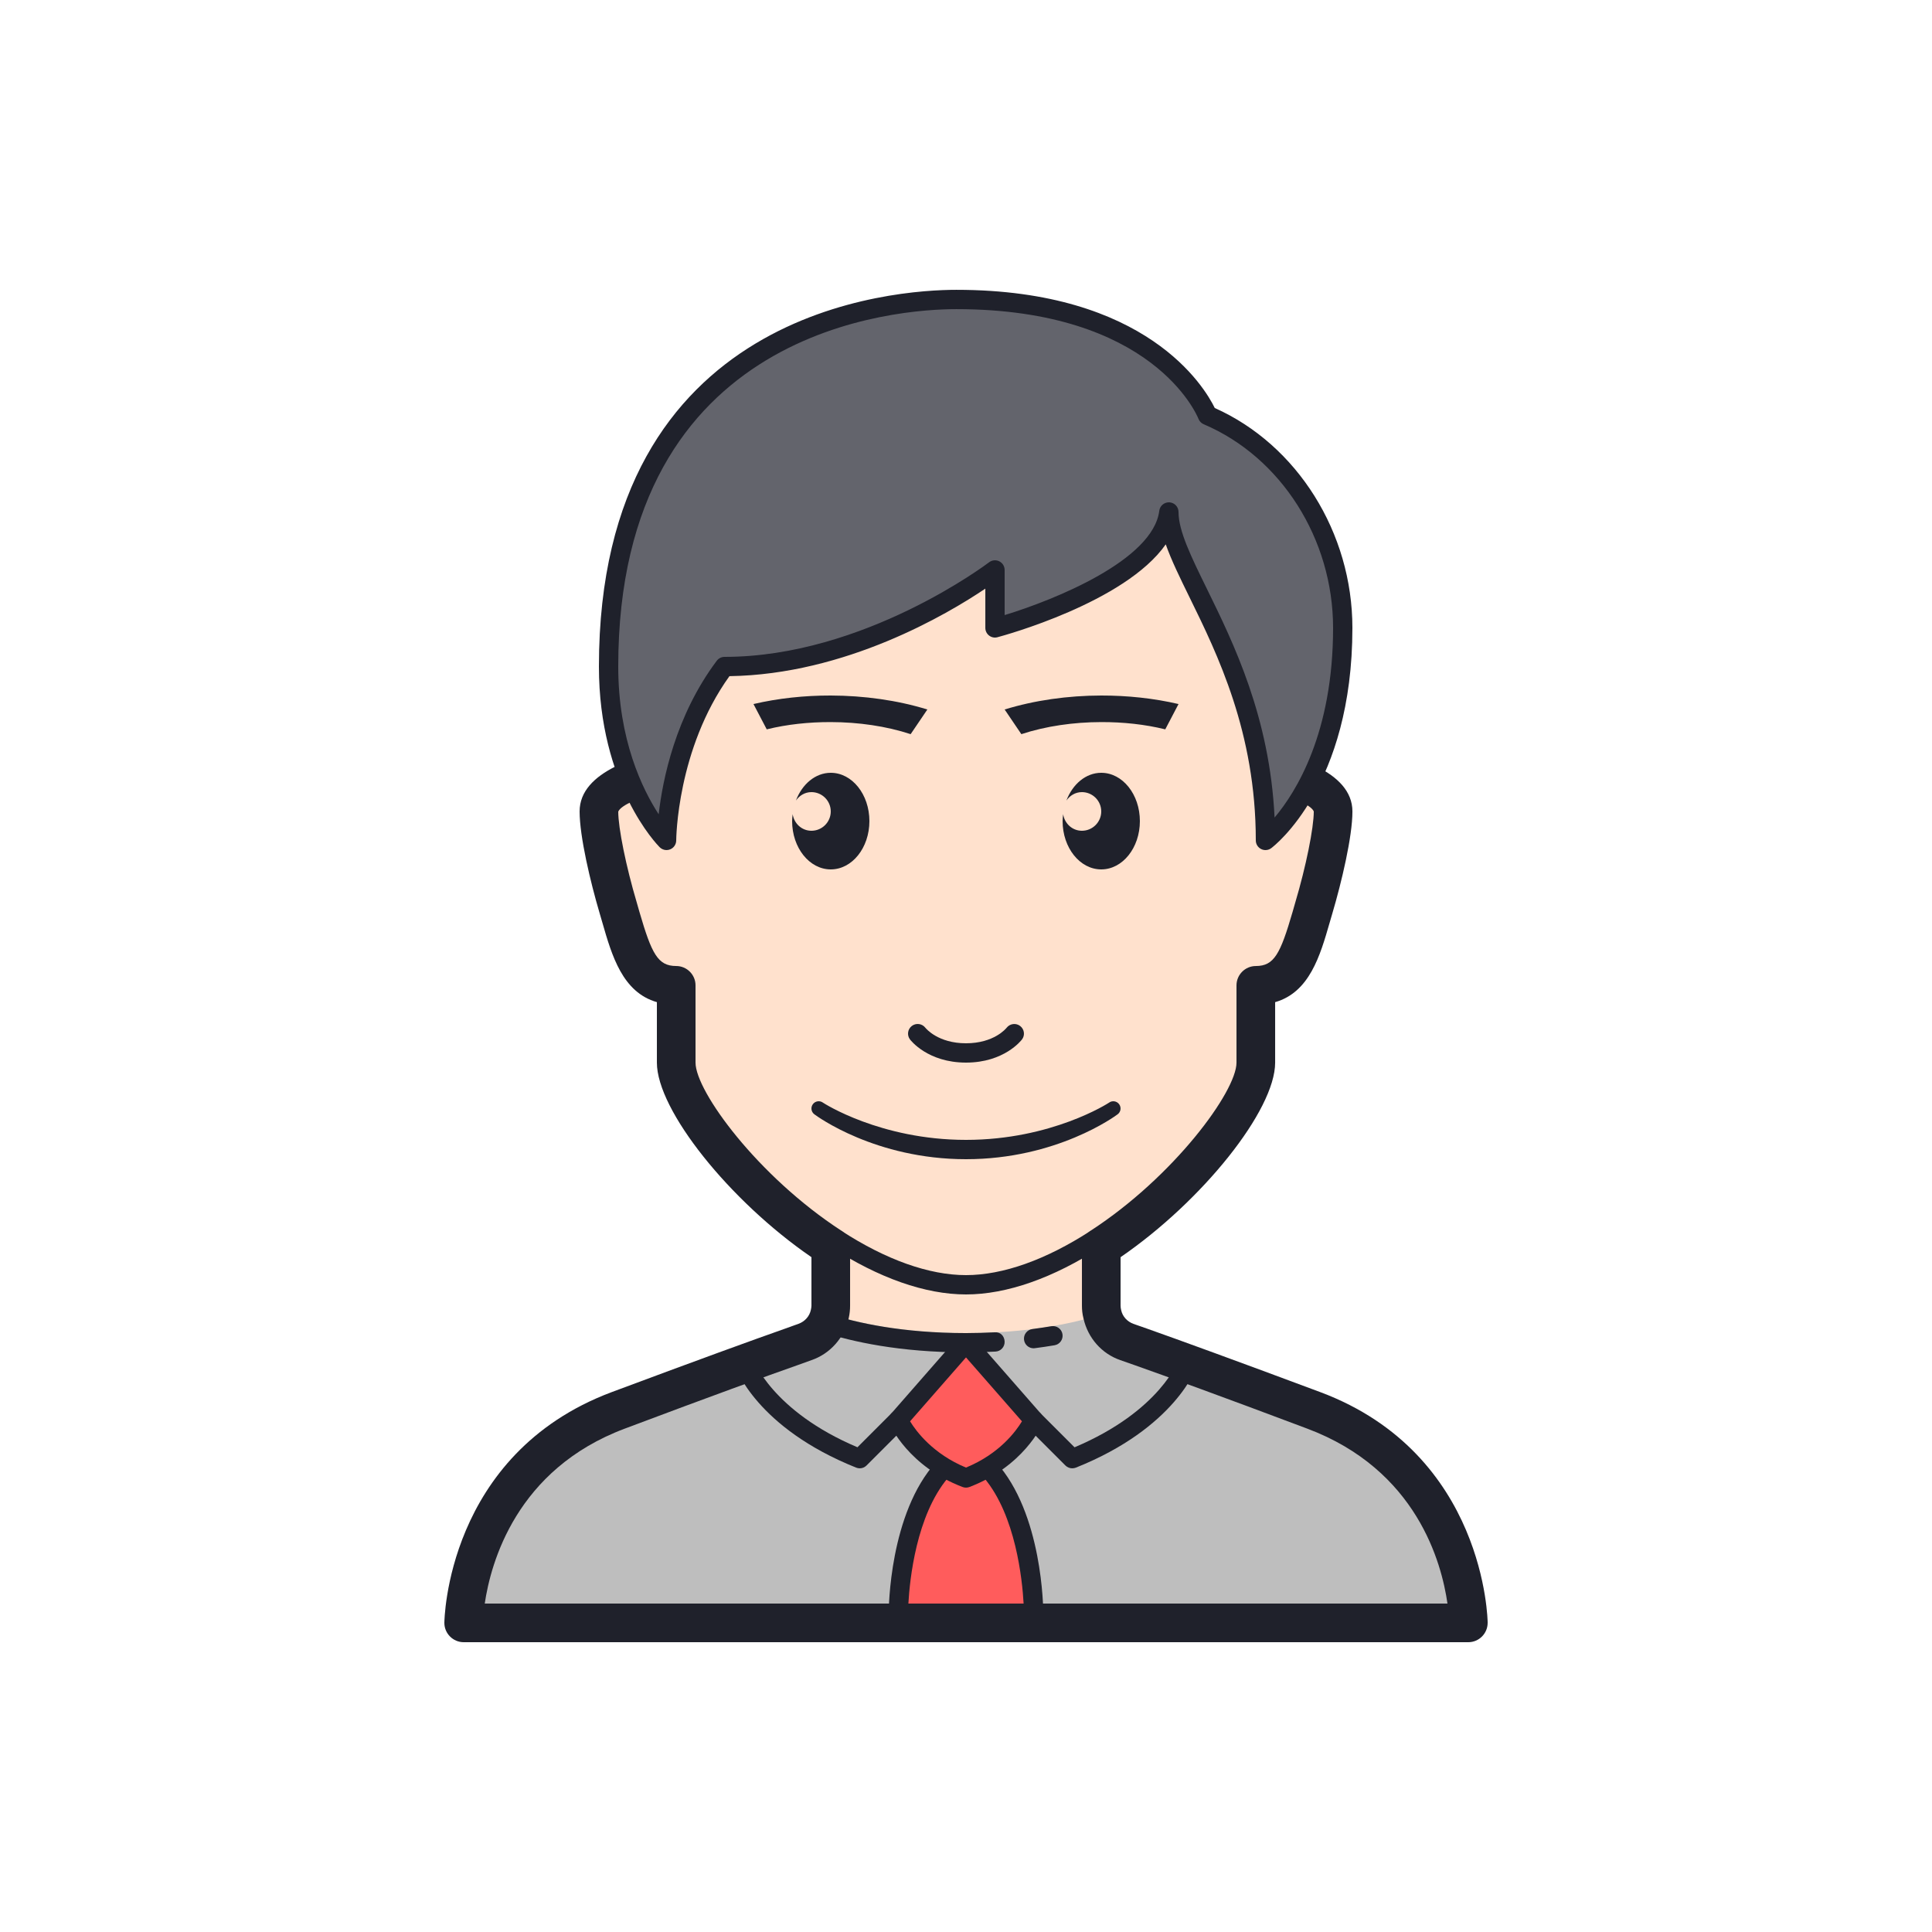 <svg version="1.1" xmlns="http://www.w3.org/2000/svg" xmlns:xlink="http://www.w3.org/1999/xlink" viewBox="0 0 172 172"><g fill="none" fill-rule="nonzero" stroke="none" stroke-width="1" stroke-linecap="butt" stroke-linejoin="miter" stroke-miterlimit="10" stroke-dasharray="" stroke-dashoffset="0" font-family="none" font-weight="none" font-size="none" text-anchor="none" style="mix-blend-mode: normal"><path d="M0,172v-172h172v172z" fill="none"></path><g><path d="M116.96,125.56c-7.439,-2.79 -12.363,-4.573 -15.32,-5.624c-0.492,-0.175 -0.929,-0.329 -1.314,-0.464c-1.378,-0.485 -2.286,-1.78 -2.286,-3.24v-5.218c7.64,-4.969 13.76,-12.974 13.76,-16.412c0,-1.72 0,-6.88 0,-6.88c3.44,0 4.095,-3.265 5.16,-6.88c0.98,-3.328 1.72,-6.88 1.72,-8.6c0,-3.225 -5.602,-4.3 -5.602,-4.3h-0.208c-0.053,-3.01 -0.559,-17.04 -4.938,-25.8c0,0 -10.75,-3.44 -21.93,-3.44c-11.18,0 -21.93,3.44 -21.93,3.44c-4.391,8.784 -5.043,22.848 -5.141,25.824c-1.297,0.167 -5.611,1.312 -5.611,4.276c0,1.72 0.74,5.272 1.72,8.6c1.065,3.615 1.72,6.88 5.16,6.88c0,0 0,5.16 0,6.88c0,3.438 6.12,11.443 13.76,16.412v5.218c0,1.46 -0.908,2.755 -2.286,3.24c-0.385,0.136 -0.822,0.291 -1.314,0.464c-2.957,1.051 -7.881,2.835 -15.32,5.624c-13.76,5.16 -13.76,18.92 -13.76,18.92h89.44c0,0 0,-13.76 -13.76,-18.92z" fill="#ffe1cd"></path><path d="M130.72,144.48h-89.44c0,0 0,-13.76 13.76,-18.92c7.43,-2.786 12.367,-4.575 15.325,-5.624c0.482,-0.172 0.929,-0.327 1.307,-0.464c1.135,-0.396 1.961,-1.359 2.202,-2.494c2.597,0.843 6.622,1.703 12.126,1.703c5.521,0 9.529,-0.843 12.126,-1.686c0.258,1.135 1.066,2.081 2.202,2.477c0.378,0.138 0.826,0.292 1.307,0.464c2.958,1.049 7.895,2.838 15.325,5.624c13.76,5.16 13.76,18.92 13.76,18.92z" fill="#bebebe"></path><path d="M86,115.24c-3.622,0 -7.785,-1.462 -12.04,-4.228l0.937,-1.441c3.973,2.583 7.814,3.949 11.103,3.949c3.289,0 7.129,-1.366 11.103,-3.949l0.937,1.441c-4.255,2.766 -8.418,4.228 -12.04,4.228z" fill="#1f212b"></path><path d="M132.44,144.48c0,0.946 -0.774,1.72 -1.72,1.72h-89.44c-0.946,0 -1.72,-0.774 -1.72,-1.72c0,-0.155 0.172,-15.016 14.878,-20.537c7.74,-2.89 12.625,-4.661 15.36,-5.624l1.29,-0.464c0.568,-0.206 0.98,-0.671 1.101,-1.238c0.034,-0.155 0.052,-0.275 0.052,-0.378v-4.317c-7.293,-5.005 -13.76,-13.089 -13.76,-17.32v-5.384c-3.062,-0.877 -4.008,-4.145 -4.85,-7.069l-0.241,-0.826c-0.826,-2.786 -1.789,-6.846 -1.789,-9.082c0,-1.806 1.342,-3.079 3.165,-3.99c0.241,-0.12 0.499,-0.241 0.757,-0.344c1.479,-0.636 3.182,-1.049 4.661,-1.307c-0.241,1.17 -0.447,2.374 -0.585,3.646c-1.049,0.258 -2.012,0.533 -2.752,0.86c-0.172,0.069 -0.327,0.138 -0.464,0.206c-0.757,0.327 -1.238,0.671 -1.342,0.946c0,1.445 0.688,4.868 1.651,8.101l0.241,0.843c1.084,3.715 1.634,4.799 3.268,4.799c0.946,0 1.72,0.774 1.72,1.72v6.88c0,2.563 5.573,10.148 12.986,14.964c0.482,0.327 0.774,0.86 0.774,1.445v5.229c0,0.361 -0.034,0.722 -0.12,1.101c-0.378,1.737 -1.651,3.182 -3.32,3.75l-1.29,0.464c-2.735,0.963 -7.585,2.718 -15.308,5.624c-9.701,3.629 -11.954,11.971 -12.487,15.583h85.708c-0.516,-3.612 -2.718,-11.92 -12.504,-15.583c-7.723,-2.907 -12.573,-4.661 -15.291,-5.624l-1.324,-0.464c-1.651,-0.568 -2.89,-1.961 -3.285,-3.715c-0.103,-0.396 -0.138,-0.774 -0.138,-1.135v-5.229c0,-0.585 0.292,-1.118 0.774,-1.445c7.413,-4.816 12.986,-12.401 12.986,-14.964v-6.88c0,-0.946 0.774,-1.72 1.72,-1.72c1.634,0 2.184,-1.084 3.268,-4.799l0.241,-0.843c0.963,-3.234 1.651,-6.656 1.651,-8.118c-0.103,-0.275 -0.568,-0.602 -1.324,-0.946c-0.138,-0.069 -0.292,-0.138 -0.464,-0.206c-0.74,-0.292 -1.703,-0.585 -2.769,-0.86c-0.138,-1.273 -0.344,-2.46 -0.585,-3.629c1.479,0.258 3.182,0.671 4.661,1.307c0.258,0.103 0.516,0.224 0.757,0.344c1.823,0.912 3.165,2.184 3.165,3.99c0,2.236 -0.963,6.295 -1.789,9.082l-0.241,0.826c-0.843,2.924 -1.789,6.192 -4.85,7.069v5.384c0,4.231 -6.467,12.315 -13.76,17.32v4.317c0,0.12 0.017,0.258 0.052,0.396c0.12,0.568 0.533,1.015 1.084,1.221l1.324,0.464c2.718,0.963 7.602,2.735 15.342,5.624c14.706,5.521 14.878,20.382 14.878,20.537z" fill="#1f212b"></path><path d="M86,120.4c-5.924,0 -10.167,-0.968 -12.683,-1.78c-0.452,-0.146 -0.7,-0.63 -0.554,-1.082c0.146,-0.452 0.631,-0.7 1.082,-0.554c2.398,0.774 6.455,1.696 12.155,1.696c0.889,0 1.725,-0.029 2.537,-0.069c0.535,-0.053 0.879,0.341 0.901,0.815c0.026,0.473 -0.341,0.879 -0.815,0.901c-0.838,0.043 -1.705,0.072 -2.623,0.072z" fill="#1f212b"></path><path d="M92.018,120.034c-0.427,0 -0.796,-0.318 -0.851,-0.752c-0.06,-0.471 0.273,-0.901 0.745,-0.963c0.593,-0.076 1.149,-0.162 1.686,-0.251c0.464,-0.077 0.912,0.236 0.991,0.705c0.079,0.468 -0.237,0.912 -0.705,0.991c-0.557,0.095 -1.137,0.182 -1.754,0.261c-0.036,0.007 -0.072,0.009 -0.11,0.009z" fill="#1f212b"></path><path d="M87.784,130.72c3.124,-1.804 4.236,-4.3 4.236,-4.3l-6.02,-6.88l-6.02,6.88c0,0 1.113,2.496 4.236,4.3h-0.224c-4.013,4.386 -4.013,12.9 -4.013,12.9h12.04c0,0 0,-8.514 -4.013,-12.9z" fill="#ff5c5c"></path><path d="M92.88,144.48h-13.76v-0.86c0,-0.361 0.048,-8.901 4.238,-13.481l0.255,-0.279l2.387,1.505l2.387,-1.505l0.255,0.279c4.19,4.58 4.238,13.12 4.238,13.481zM80.871,142.76h10.258c-0.12,-2.153 -0.705,-7.838 -3.511,-11.18h-3.235c-2.81,3.349 -3.392,9.028 -3.512,11.18z" fill="#1f212b"></path><path d="M86,132.44c-0.105,0 -0.208,-0.019 -0.306,-0.057c-4.797,-1.827 -6.435,-5.464 -6.502,-5.619c-0.134,-0.306 -0.079,-0.66 0.141,-0.91l6.02,-6.88c0.325,-0.373 0.968,-0.373 1.293,0l6.02,6.88c0.22,0.251 0.275,0.605 0.141,0.91c-0.067,0.155 -1.705,3.793 -6.502,5.619c-0.098,0.038 -0.201,0.057 -0.306,0.057zM81.021,126.535c0.549,0.898 2.04,2.903 4.979,4.119c2.964,-1.221 4.439,-3.218 4.981,-4.118l-4.981,-5.69z" fill="#1f212b"></path><path d="M95.46,130.72c-0.224,0 -0.444,-0.088 -0.609,-0.251l-3.44,-3.44c-0.335,-0.335 -0.335,-0.881 0,-1.216c0.335,-0.335 0.881,-0.335 1.216,0l3.036,3.036c7.685,-3.246 9.285,-7.812 9.3,-7.859c0.153,-0.451 0.64,-0.691 1.089,-0.544c0.451,0.151 0.693,0.638 0.544,1.089c-0.076,0.227 -1.949,5.578 -10.817,9.126c-0.101,0.038 -0.212,0.058 -0.318,0.058z" fill="#1f212b"></path><path d="M76.54,130.72c-0.108,0 -0.217,-0.021 -0.32,-0.062c-8.868,-3.548 -10.741,-8.899 -10.817,-9.126c-0.15,-0.451 0.095,-0.937 0.544,-1.089c0.451,-0.148 0.936,0.091 1.087,0.54c0.022,0.062 1.696,4.647 9.302,7.862l3.036,-3.036c0.335,-0.335 0.881,-0.335 1.216,0c0.335,0.335 0.335,0.881 0,1.216l-3.44,3.44c-0.163,0.167 -0.384,0.255 -0.607,0.255z" fill="#1f212b"></path><path d="M107.5,36.98c-0.86,-2.15 -6.02,-10.32 -22.36,-10.32c-9.512,0 -30.96,4.3 -30.96,32.68c0,3.423 0.568,6.278 1.342,8.566c0.396,1.221 0.86,2.288 1.307,3.182c0,0 0,0.017 0.017,0.017c1.256,2.477 2.494,3.715 2.494,3.715c0,0 0,-1.909 0.774,-4.713c0.275,-1.118 0.688,-2.374 1.29,-3.715c0.722,-1.686 1.737,-5.229 3.096,-7.052c12.9,0 24.08,-8.6 24.08,-8.6v5.16c0,0 14.672,-3.904 15.48,-10.32c0,4.162 5.607,10.561 7.757,21.001v0.017c0.241,1.17 0.447,2.356 0.585,3.629v0.017c0.172,1.445 0.258,2.976 0.258,4.575c0,0 1.41,-1.066 2.958,-3.509c0,0 0,-0.017 0.017,-0.017c0.533,-0.843 1.084,-1.84 1.6,-3.044c1.273,-2.958 2.305,-7 2.305,-12.35c0,-8.6 -5.229,-16.03 -12.04,-18.92z" fill="#63646c"></path><path d="M59.34,75.68c-0.224,0 -0.444,-0.088 -0.609,-0.251c-0.22,-0.222 -5.411,-5.533 -5.411,-16.089c0,-31.921 26.507,-33.538 31.82,-33.538c16.956,0 22.097,8.655 23.007,10.521c7.344,3.277 12.253,11.099 12.253,19.577c0,14.028 -6.928,19.386 -7.224,19.608c-0.26,0.196 -0.609,0.227 -0.9,0.081c-0.292,-0.146 -0.476,-0.444 -0.476,-0.769c0,-9.615 -3.409,-16.567 -5.9,-21.643c-0.865,-1.765 -1.625,-3.318 -2.117,-4.715c-3.624,5.186 -14.448,8.127 -14.981,8.268c-0.261,0.072 -0.537,0.014 -0.746,-0.148c-0.212,-0.163 -0.335,-0.416 -0.335,-0.683v-3.495c-3.369,2.269 -12.429,7.644 -22.781,7.792c-4.684,6.517 -4.739,14.543 -4.739,14.623c0,0.347 -0.21,0.662 -0.531,0.795c-0.105,0.045 -0.218,0.065 -0.329,0.065zM104.06,44.72c0.017,0 0.036,0 0.053,0.002c0.454,0.029 0.807,0.404 0.807,0.858c0,1.689 1.113,3.961 2.525,6.839c2.387,4.868 5.595,11.407 6.027,20.365c1.911,-2.265 5.208,-7.53 5.208,-16.884c0,-7.917 -4.627,-15.201 -11.515,-18.129c-0.212,-0.089 -0.378,-0.26 -0.463,-0.471c-0.16,-0.399 -4.113,-9.778 -21.562,-9.778c-5.026,0 -30.1,1.534 -30.1,31.818c0,6.512 2.145,10.915 3.6,13.151c0.356,-3.106 1.5,-8.77 5.172,-13.667c0.163,-0.217 0.418,-0.344 0.688,-0.344c12.444,0 23.447,-8.339 23.555,-8.421c0.26,-0.198 0.614,-0.234 0.903,-0.089c0.296,0.144 0.482,0.444 0.482,0.771v4.018c4.467,-1.361 13.216,-4.895 13.767,-9.285c0.053,-0.432 0.421,-0.753 0.853,-0.753z" fill="#1f212b"></path><path d="M86,94.6c-3.4,0 -4.924,-1.98 -4.988,-2.064c-0.286,-0.38 -0.208,-0.918 0.172,-1.204c0.378,-0.282 0.913,-0.206 1.199,0.167c0.057,0.069 1.132,1.381 3.617,1.381c2.501,0 3.574,-1.326 3.619,-1.385c0.291,-0.37 0.829,-0.442 1.202,-0.155c0.373,0.287 0.451,0.819 0.167,1.194c-0.064,0.086 -1.588,2.066 -4.988,2.066z" fill="#1f212b"></path><path d="M86,103.2c-8.077,0 -13.285,-3.836 -13.502,-3.999c-0.286,-0.213 -0.342,-0.616 -0.129,-0.901c0.213,-0.284 0.616,-0.344 0.903,-0.131c0.05,0.036 5.1,3.311 12.728,3.311c7.628,0 12.678,-3.273 12.728,-3.311c0.287,-0.213 0.69,-0.153 0.903,0.131c0.213,0.286 0.155,0.688 -0.129,0.901c-0.217,0.163 -5.425,3.999 -13.502,3.999z" fill="#1f212b"></path><path d="M73.96,68.8c-1.374,0 -2.549,1.013 -3.101,2.468c0.311,-0.442 0.8,-0.748 1.381,-0.748c0.949,0 1.72,0.771 1.72,1.72c0,0.949 -0.771,1.72 -1.72,1.72c-0.863,0 -1.546,-0.647 -1.67,-1.474c-0.024,0.201 -0.05,0.402 -0.05,0.614c0,2.375 1.539,4.3 3.44,4.3c1.901,0 3.44,-1.925 3.44,-4.3c0,-2.375 -1.539,-4.3 -3.44,-4.3z" fill="#1f212b"></path><path d="M98.04,68.8c-1.374,0 -2.549,1.013 -3.101,2.468c0.311,-0.442 0.8,-0.748 1.381,-0.748c0.949,0 1.72,0.771 1.72,1.72c0,0.949 -0.771,1.72 -1.72,1.72c-0.863,0 -1.546,-0.647 -1.67,-1.474c-0.024,0.201 -0.05,0.402 -0.05,0.614c0,2.375 1.539,4.3 3.44,4.3c1.901,0 3.44,-1.925 3.44,-4.3c0,-2.375 -1.539,-4.3 -3.44,-4.3z" fill="#1f212b"></path><path d="M103.74,64.932l1.18,-2.253c-2.196,-0.513 -4.541,-0.762 -6.88,-0.759c-2.976,0.005 -5.944,0.425 -8.6,1.244l1.488,2.196c2.181,-0.717 4.644,-1.07 7.112,-1.075c1.94,-0.005 3.885,0.2 5.7,0.647z" fill="#1f212b"></path><path d="M73.96,64.285c2.468,0.005 4.931,0.358 7.112,1.075l1.488,-2.196c-2.656,-0.819 -5.624,-1.237 -8.6,-1.244c-2.339,-0.005 -4.684,0.246 -6.88,0.759l1.18,2.253c1.815,-0.447 3.76,-0.652 5.7,-0.647z" fill="#1f212b"></path></g></g></svg>